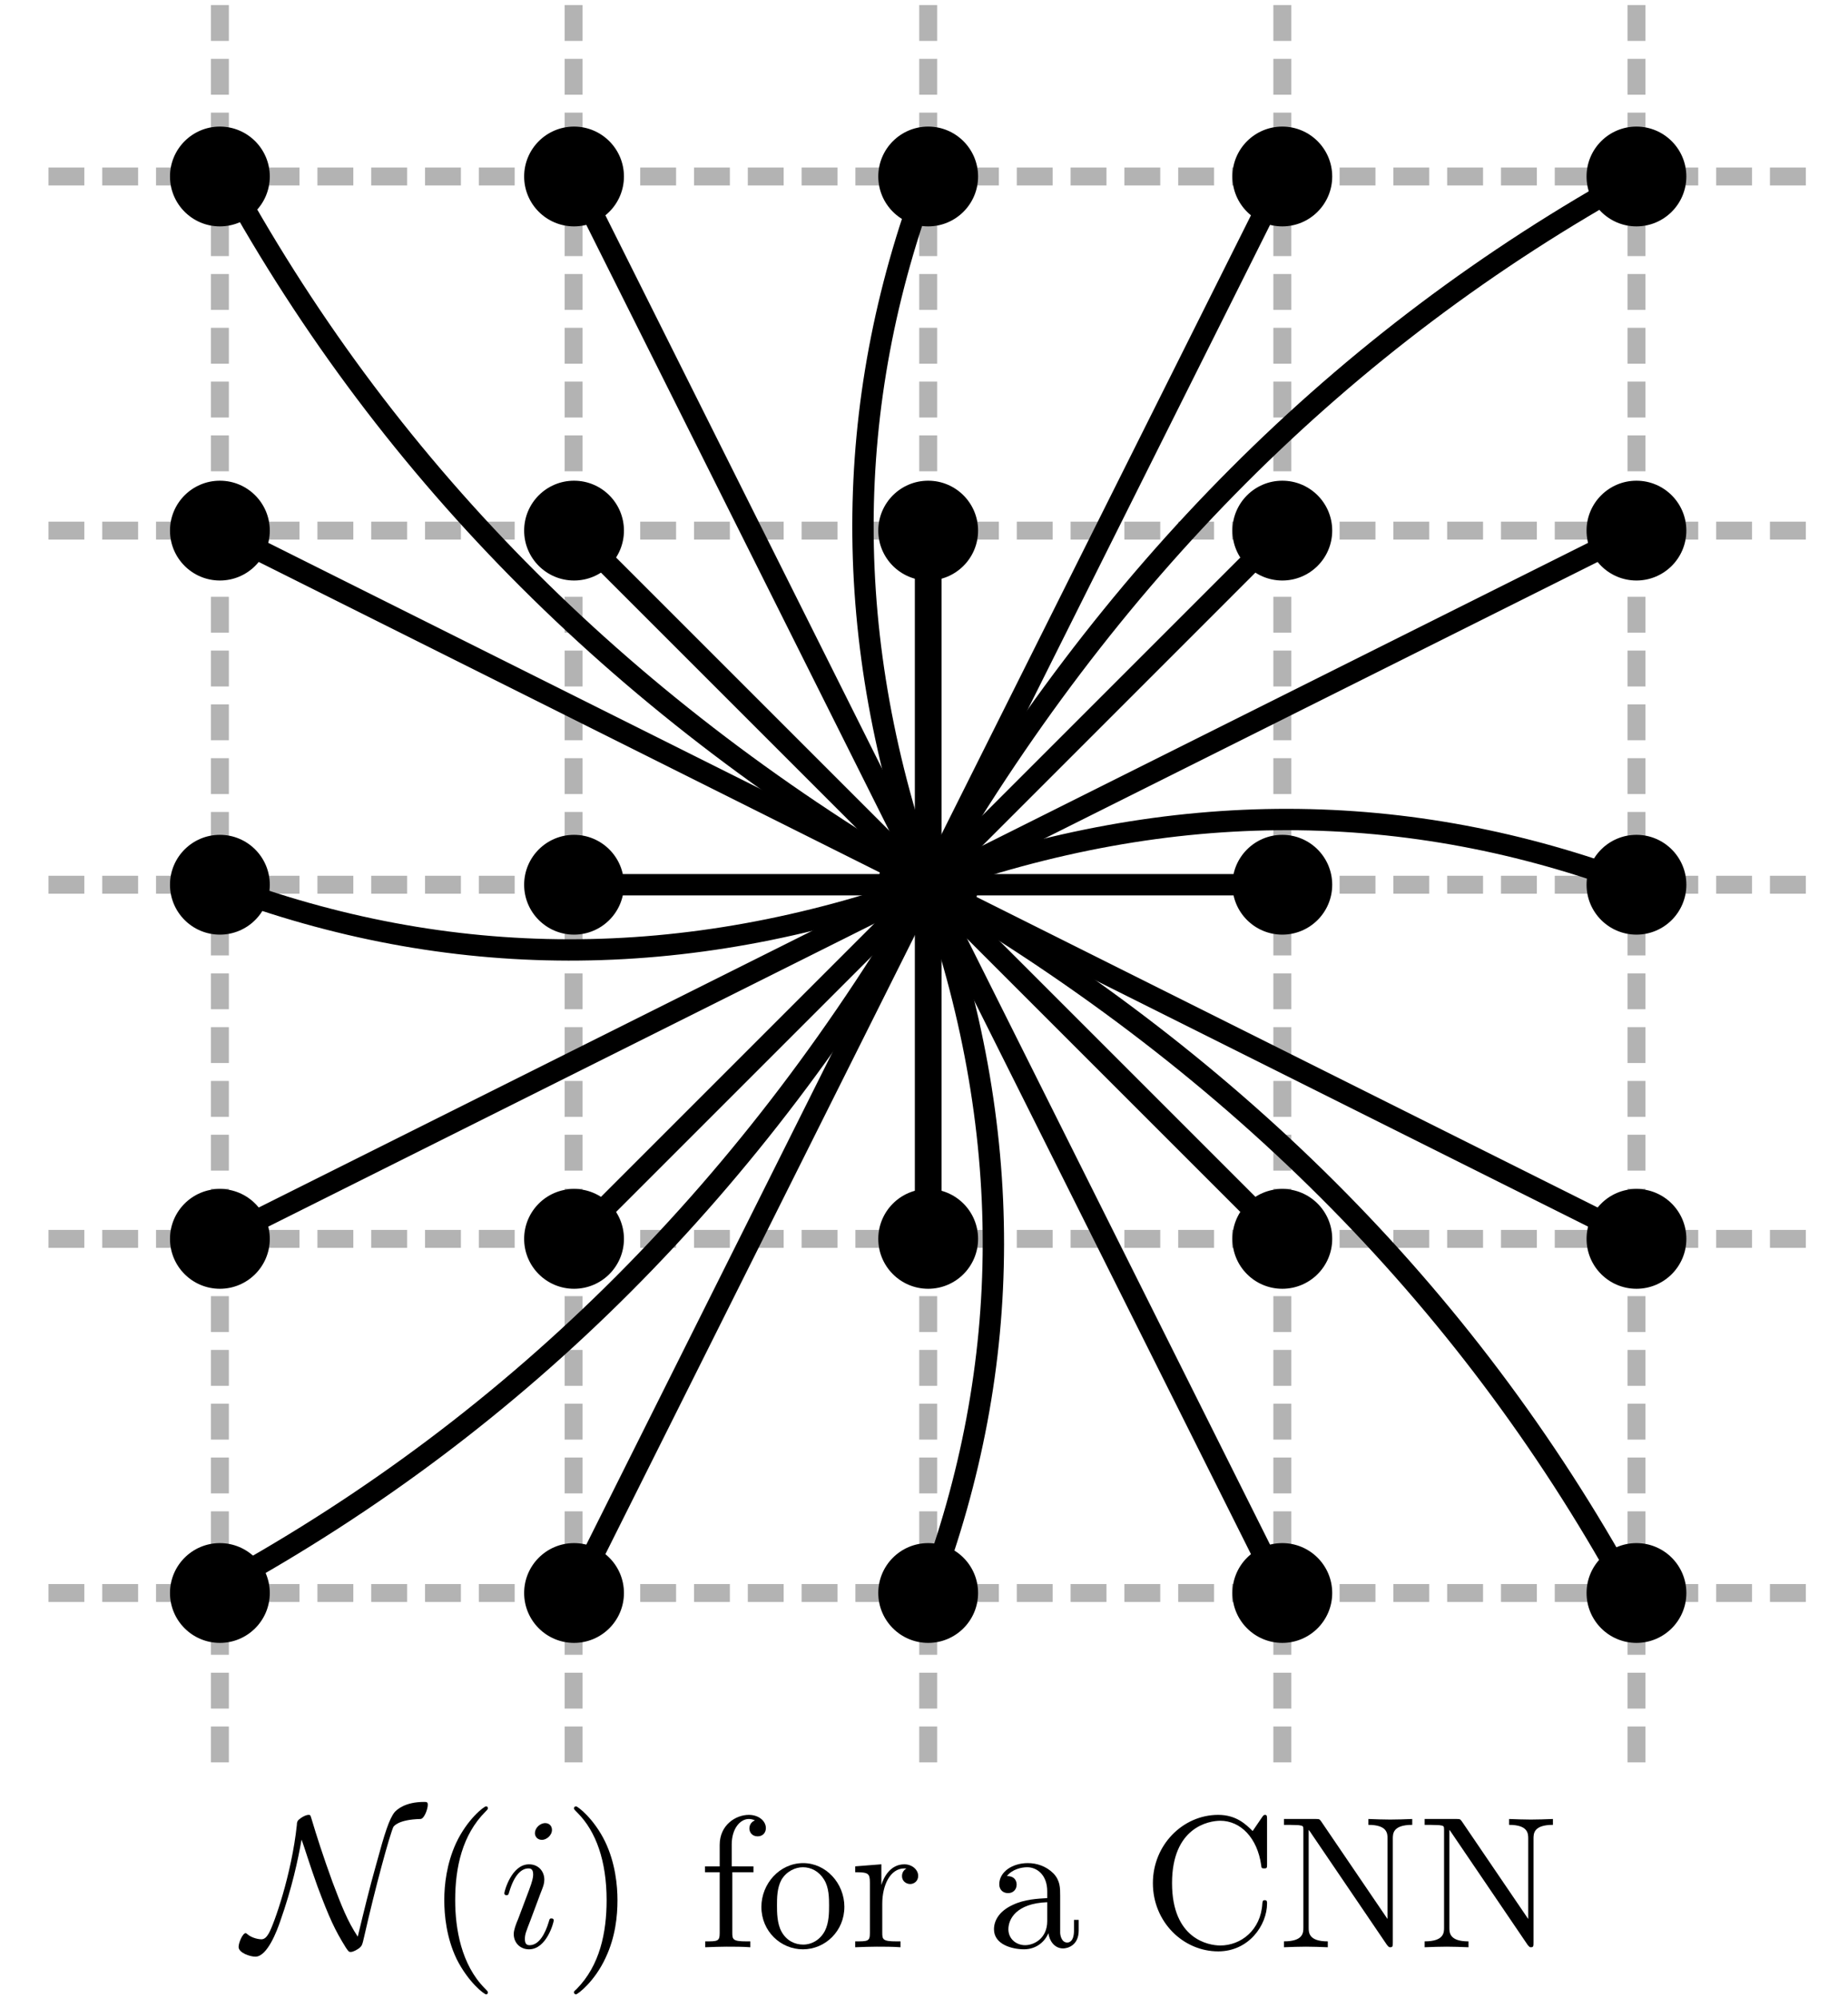 <?xml version="1.0" encoding="UTF-8" standalone="no"?>
<!-- Created with Inkscape (http://www.inkscape.org/) -->

<svg
   width="34.644mm"
   height="37.464mm"
   viewBox="0 0 34.644 37.464"
   version="1.1"
   id="svg1"
   inkscape:version="1.4.1 (1:1.4.1+202503302257+93de688d07)"
   sodipodi:docname="neighbors_of_i_for_a_CNN.svg"
   xmlns:inkscape="http://www.inkscape.org/namespaces/inkscape"
   xmlns:sodipodi="http://sodipodi.sourceforge.net/DTD/sodipodi-0.dtd"
   xmlns="http://www.w3.org/2000/svg"
   xmlns:svg="http://www.w3.org/2000/svg"
   xmlns:ns19="http://www.iki.fi/pav/software/textext/">
  <sodipodi:namedview
     id="namedview1"
     pagecolor="#ffffff"
     bordercolor="#000000"
     borderopacity="0.25"
     inkscape:showpageshadow="2"
     inkscape:pageopacity="0.0"
     inkscape:pagecheckerboard="0"
     inkscape:deskcolor="#d1d1d1"
     inkscape:document-units="mm"
     inkscape:zoom="1.9704153"
     inkscape:cx="163.41732"
     inkscape:cy="119.7717"
     inkscape:window-width="1856"
     inkscape:window-height="1003"
     inkscape:window-x="64"
     inkscape:window-y="40"
     inkscape:window-maximized="1"
     inkscape:current-layer="layer1" />
  <defs
     id="defs1" />
  <g
     inkscape:label="Layer 1"
     inkscape:groupmode="layer"
     id="layer1"
     transform="translate(-17.993,-15.845)">
    <rect
       style="fill:#ffffff;stroke-width:0.7"
       id="rect12"
       width="34.644"
       height="37.464"
       x="17.993"
       y="15.845" />
    <g
       id="g150"
       transform="matrix(0.353,0,0,0.353,-165.081,-87.44)">
      <path
         style="fill:#000000;fill-opacity:1;stroke:#b3b3b3;stroke-width:0.952;stroke-dasharray:1.905, 0.952;stroke-dashoffset:0;stroke-opacity:1"
         d="m 521.196,339.579 h 93.439"
         id="path141-65-9" />
      <path
         style="fill:#000000;fill-opacity:1;stroke:#b3b3b3;stroke-width:0.952;stroke-dasharray:1.905, 0.952;stroke-dashoffset:0;stroke-opacity:1"
         d="m 521.196,301.965 h 93.439"
         id="path141-5-0-8" />
      <path
         style="fill:#000000;fill-opacity:1;stroke:#b3b3b3;stroke-width:0.952;stroke-dasharray:1.905, 0.952;stroke-dashoffset:0;stroke-opacity:1"
         d="m 521.196,358.387 h 93.439"
         id="path141-7-8-1" />
      <path
         style="fill:#000000;fill-opacity:1;stroke:#b3b3b3;stroke-width:0.952;stroke-dasharray:1.905, 0.952;stroke-dashoffset:0;stroke-opacity:1"
         d="m 521.196,377.194 h 93.439"
         id="path141-0-1-0" />
      <path
         style="fill:#000000;fill-opacity:1;stroke:#b3b3b3;stroke-width:0.952;stroke-dasharray:1.905, 0.952;stroke-dashoffset:0;stroke-opacity:1"
         d="m 521.196,320.772 h 93.439"
         id="path141-8-2-7" />
      <path
         style="fill:#000000;fill-opacity:1;stroke:#b3b3b3;stroke-width:0.952;stroke-dasharray:1.905, 0.952;stroke-dashoffset:0;stroke-opacity:1"
         d="m 567.916,292.86 v 93.439"
         id="path141-77-2-6" />
      <path
         style="fill:#000000;fill-opacity:1;stroke:#b3b3b3;stroke-width:0.952;stroke-dasharray:1.905, 0.952;stroke-dashoffset:0;stroke-opacity:1"
         d="m 605.531,292.86 v 93.439"
         id="path141-5-4-6-0" />
      <path
         style="fill:#000000;fill-opacity:1;stroke:#b3b3b3;stroke-width:0.952;stroke-dasharray:1.905, 0.952;stroke-dashoffset:0;stroke-opacity:1"
         d="m 549.084,292.86 v 93.439"
         id="path141-82-6-9-1" />
      <path
         style="fill:#000000;fill-opacity:1;stroke:#b3b3b3;stroke-width:0.952;stroke-dasharray:1.905, 0.952;stroke-dashoffset:0;stroke-opacity:1"
         d="m 530.301,292.86 v 93.439"
         id="path141-0-4-10-0" />
      <path
         style="fill:#000000;fill-opacity:1;stroke:#b3b3b3;stroke-width:0.952;stroke-dasharray:1.905, 0.952;stroke-dashoffset:0;stroke-opacity:1"
         d="m 586.723,292.86 v 93.439"
         id="path141-59-7-4-2" />
      <circle
         style="fill:#000000;fill-opacity:1;stroke:none;stroke-width:1.342;stroke-dasharray:none;stroke-opacity:1"
         id="path143-3-2-6-4-5"
         cx="567.916"
         cy="320.772"
         r="2.65" />
      <circle
         style="fill:#000000;fill-opacity:1;stroke:none;stroke-width:1.342;stroke-dasharray:none;stroke-opacity:1"
         id="path143-3-2-6-4-7-1"
         cx="567.916"
         cy="339.579"
         r="2.65" />
      <path
         style="fill:#000000;fill-opacity:1;stroke:#000000;stroke-width:1.134;stroke-dasharray:none;stroke-dashoffset:0;stroke-opacity:1"
         d="m 549.109,339.579 h 37.615"
         id="path144-9-9"
         sodipodi:nodetypes="cc" />
      <path
         style="fill:#000000;fill-opacity:1;stroke:#000000;stroke-width:1.417;stroke-dasharray:none;stroke-dashoffset:0;stroke-opacity:1"
         d="M 567.916,358.387 V 320.772"
         id="path144-9-8-7"
         sodipodi:nodetypes="cc" />
      <path
         style="fill:#000000;fill-opacity:1;stroke:#000000;stroke-width:1.134;stroke-dasharray:none;stroke-dashoffset:0;stroke-opacity:1"
         d="m 549.109,320.772 37.615,37.615"
         id="path144-9-4-13"
         sodipodi:nodetypes="cc" />
      <path
         style="fill:#000000;fill-opacity:1;stroke:#000000;stroke-width:1.134;stroke-dasharray:none;stroke-dashoffset:0;stroke-opacity:1"
         d="M 586.723,320.772 549.109,358.387"
         id="path144-9-4-3-1"
         sodipodi:nodetypes="cc" />
      <circle
         style="fill:#000000;fill-opacity:1;stroke:none;stroke-width:1.342;stroke-dasharray:none;stroke-opacity:1"
         id="path143-3-2-6-4-9-2"
         cx="586.723"
         cy="320.772"
         r="2.65" />
      <circle
         style="fill:#000000;fill-opacity:1;stroke:none;stroke-width:1.342;stroke-dasharray:none;stroke-opacity:1"
         id="path143-3-2-6-4-4-0"
         cx="586.723"
         cy="339.579"
         r="2.65" />
      <circle
         style="fill:#000000;fill-opacity:1;stroke:none;stroke-width:1.342;stroke-dasharray:none;stroke-opacity:1"
         id="path143-3-2-6-4-6-6"
         cx="605.531"
         cy="339.579"
         r="2.65" />
      <circle
         style="fill:#000000;fill-opacity:1;stroke:none;stroke-width:1.342;stroke-dasharray:none;stroke-opacity:1"
         id="path143-3-2-6-4-99-8"
         cx="586.723"
         cy="358.387"
         r="2.65" />
      <circle
         style="fill:#000000;fill-opacity:1;stroke:none;stroke-width:1.342;stroke-dasharray:none;stroke-opacity:1"
         id="path143-3-2-6-4-99-4-7"
         cx="549.109"
         cy="358.387"
         r="2.65" />
      <circle
         style="fill:#000000;fill-opacity:1;stroke:none;stroke-width:1.342;stroke-dasharray:none;stroke-opacity:1"
         id="path143-3-2-6-4-990-4"
         cx="567.916"
         cy="358.387"
         r="2.65" />
      <circle
         style="fill:#000000;fill-opacity:1;stroke:none;stroke-width:1.342;stroke-dasharray:none;stroke-opacity:1"
         id="path143-3-2-6-4-48-9"
         cx="567.916"
         cy="377.194"
         r="2.65" />
      <circle
         style="fill:#000000;fill-opacity:1;stroke:none;stroke-width:1.342;stroke-dasharray:none;stroke-opacity:1"
         id="path143-3-2-6-4-99-41-2"
         cx="549.109"
         cy="339.579"
         r="2.65" />
      <circle
         style="fill:#000000;fill-opacity:1;stroke:none;stroke-width:1.342;stroke-dasharray:none;stroke-opacity:1"
         id="path143-3-2-6-4-99-2-4"
         cx="549.109"
         cy="320.772"
         r="2.65" />
      <circle
         style="fill:#000000;fill-opacity:1;stroke:none;stroke-width:1.342;stroke-dasharray:none;stroke-opacity:1"
         id="path143-3-2-6-4-99-5-4"
         cx="530.301"
         cy="339.579"
         r="2.65" />
      <circle
         style="fill:#000000;fill-opacity:1;stroke:none;stroke-width:1.342;stroke-dasharray:none;stroke-opacity:1"
         id="path143-3-2-6-4-99-7-5"
         cx="567.916"
         cy="301.965"
         r="2.65" />
      <circle
         style="fill:#000000;fill-opacity:1;stroke:none;stroke-width:1.342;stroke-dasharray:none;stroke-opacity:1"
         id="path143-3-2-6-4-99-72-7-9"
         cx="530.301"
         cy="301.965"
         r="2.65" />
      <circle
         style="fill:#000000;fill-opacity:1;stroke:none;stroke-width:1.342;stroke-dasharray:none;stroke-opacity:1"
         id="path143-3-2-6-4-99-72-1-1"
         cx="530.301"
         cy="320.772"
         r="2.65" />
      <circle
         style="fill:#000000;fill-opacity:1;stroke:none;stroke-width:1.342;stroke-dasharray:none;stroke-opacity:1"
         id="path143-3-2-6-4-99-72-88-2"
         cx="530.301"
         cy="358.387"
         r="2.65" />
      <circle
         style="fill:#000000;fill-opacity:1;stroke:none;stroke-width:1.342;stroke-dasharray:none;stroke-opacity:1"
         id="path143-3-2-6-4-99-72-6-8"
         cx="530.301"
         cy="377.194"
         r="2.65" />
      <circle
         style="fill:#000000;fill-opacity:1;stroke:none;stroke-width:1.342;stroke-dasharray:none;stroke-opacity:1"
         id="path143-3-2-6-4-99-72-79-9"
         cx="549.109"
         cy="377.194"
         r="2.65" />
      <circle
         style="fill:#000000;fill-opacity:1;stroke:none;stroke-width:1.342;stroke-dasharray:none;stroke-opacity:1"
         id="path143-3-2-6-4-99-72-15-6"
         cx="586.723"
         cy="377.194"
         r="2.65" />
      <circle
         style="fill:#000000;fill-opacity:1;stroke:none;stroke-width:1.342;stroke-dasharray:none;stroke-opacity:1"
         id="path143-3-2-6-4-99-72-65-0"
         cx="605.531"
         cy="377.194"
         r="2.65" />
      <circle
         style="fill:#000000;fill-opacity:1;stroke:none;stroke-width:1.342;stroke-dasharray:none;stroke-opacity:1"
         id="path143-3-2-6-4-99-72-83-6"
         cx="605.531"
         cy="358.387"
         r="2.65" />
      <circle
         style="fill:#000000;fill-opacity:1;stroke:none;stroke-width:1.342;stroke-dasharray:none;stroke-opacity:1"
         id="path143-3-2-6-4-99-72-4-4"
         cx="605.53"
         cy="320.772"
         r="2.65" />
      <circle
         style="fill:#000000;fill-opacity:1;stroke:none;stroke-width:1.342;stroke-dasharray:none;stroke-opacity:1"
         id="path143-3-2-6-4-99-72-3-0"
         cx="605.53"
         cy="301.965"
         r="2.65" />
      <circle
         style="fill:#000000;fill-opacity:1;stroke:none;stroke-width:1.342;stroke-dasharray:none;stroke-opacity:1"
         id="path143-3-2-6-4-99-72-34-9"
         cx="586.723"
         cy="301.965"
         r="2.65" />
      <circle
         style="fill:#000000;fill-opacity:1;stroke:none;stroke-width:1.342;stroke-dasharray:none;stroke-opacity:1"
         id="path143-3-2-6-4-99-72-57-4"
         cx="549.109"
         cy="301.965"
         r="2.65" />
      <path
         style="fill:none;fill-opacity:1;stroke:#000000;stroke-width:1.134;stroke-dasharray:none;stroke-dashoffset:0;stroke-opacity:1"
         d="m 586.723,301.965 -18.807,37.615 -18.807,-37.615"
         id="path145-5" />
      <path
         style="fill:none;fill-opacity:1;stroke:#000000;stroke-width:1.134;stroke-dasharray:none;stroke-dashoffset:0;stroke-opacity:1"
         d="m 530.301,320.772 37.615,18.807 -37.615,18.807"
         id="path146-4" />
      <path
         style="fill:none;fill-opacity:1;stroke:#000000;stroke-width:1.134;stroke-dasharray:none;stroke-dashoffset:0;stroke-opacity:1"
         d="m 549.109,377.194 18.807,-37.615 18.807,37.615"
         id="path147-6" />
      <path
         style="fill:none;fill-opacity:1;stroke:#000000;stroke-width:1.134;stroke-dasharray:none;stroke-dashoffset:0;stroke-opacity:1"
         d="M 605.531,358.387 567.916,339.579 605.53,320.772"
         id="path148-6" />
      <path
         style="fill:none;fill-opacity:1;stroke:#000000;stroke-width:1.134;stroke-dasharray:none;stroke-dashoffset:0;stroke-opacity:1"
         d="m 567.916,339.579 c 4.726,-8.206 10.208,-15.443 16.457,-21.705 6.276,-6.289 13.325,-11.595 21.157,-15.91"
         id="path149"
         sodipodi:nodetypes="csc" />
      <path
         style="fill:none;fill-opacity:1;stroke:#000000;stroke-width:1.134;stroke-dasharray:none;stroke-dashoffset:0;stroke-opacity:1"
         d="m 568.412,339.853 c -8.206,-4.726 -15.443,-10.208 -21.705,-16.457 -6.289,-6.276 -11.595,-13.325 -15.91,-21.157"
         id="path149-2"
         sodipodi:nodetypes="csc" />
      <path
         style="fill:none;fill-opacity:1;stroke:#000000;stroke-width:1.134;stroke-dasharray:none;stroke-dashoffset:0;stroke-opacity:1"
         d="m 568.189,339.083 c -4.726,8.206 -10.208,15.443 -16.457,21.705 -6.276,6.289 -13.325,11.595 -21.157,15.91"
         id="path149-9"
         sodipodi:nodetypes="csc" />
      <path
         style="fill:none;fill-opacity:1;stroke:#000000;stroke-width:1.134;stroke-dasharray:none;stroke-dashoffset:0;stroke-opacity:1"
         d="m 567.419,339.306 c 8.206,4.726 15.443,10.208 21.705,16.457 6.289,6.276 11.595,13.325 15.91,21.157"
         id="path149-8"
         sodipodi:nodetypes="csc" />
      <path
         style="fill:none;fill-opacity:1;stroke:#000000;stroke-width:1.134;stroke-dasharray:none;stroke-dashoffset:0;stroke-opacity:1"
         d="m 567.916,339.579 c 12.937,-4.651 25.469,-4.584 37.615,-1e-5"
         id="path150"
         sodipodi:nodetypes="cc" />
      <path
         style="fill:none;fill-opacity:1;stroke:#000000;stroke-width:1.134;stroke-dasharray:none;stroke-dashoffset:0;stroke-opacity:1"
         d="m 567.916,339.579 c -4.651,-12.937 -4.584,-25.469 0,-37.615"
         id="path150-8"
         sodipodi:nodetypes="cc" />
      <path
         style="fill:none;fill-opacity:1;stroke:#000000;stroke-width:1.134;stroke-dasharray:none;stroke-dashoffset:0;stroke-opacity:1"
         d="m 567.916,339.579 c -12.937,4.651 -25.469,4.584 -37.615,0"
         id="path150-86"
         sodipodi:nodetypes="cc" />
      <path
         style="fill:none;fill-opacity:1;stroke:#000000;stroke-width:1.134;stroke-dasharray:none;stroke-dashoffset:0;stroke-opacity:1"
         d="m 567.916,339.579 c 4.651,12.937 4.584,25.469 10e-6,37.615"
         id="path150-1"
         sodipodi:nodetypes="cc" />
    </g>
    <g
       transform="matrix(0.353,0,0,0.353,22.466,49.626)"
       ns19:version="1.11.1"
       ns19:texconverter="pdflatex"
       ns19:pdfconverter="inkscape"
       ns19:text="$\\mathcal{N}(i)$ for a CNN"
       ns19:preamble="/home/jewett/.config/inkscape/extensions/textext/default_packages.tex"
       ns19:scale="1.0"
       ns19:alignment="middle center"
       ns19:jacobian_sqrt="0.352778"
       id="g12">
      <defs
         id="id-2a9cce5a-4bbe-48ac-8775-5ac2a79420d5">
        <g
           id="id-a5e17f9b-b3c2-443f-9af3-83074eb003f3">
          <symbol
             overflow="visible"
             id="id-7e5ca883-8dff-4ff1-bdb8-08679c902f7b">
            <path
               style="stroke:none;stroke-width:0"
               d=""
               id="id-4719ac9c-7ea6-49da-bea8-9ce8bcc9b0a7" />
          </symbol>
          <symbol
             overflow="visible"
             id="id-805a0534-98d6-4a01-8008-2a7cb0ee2161">
            <path
               style="stroke:none;stroke-width:0"
               d="m 3.047,-5.719 c 0.188,0.516 0.406,1.266 0.844,2.484 C 4.531,-1.531 4.812,-0.922 5.406,0.031 5.547,0.234 5.562,0.25 5.656,0.25 5.797,0.25 6,0.125 6.109,0.047 6.25,-0.078 6.266,-0.094 6.375,-0.578 6.969,-3.203 7.719,-5.938 7.922,-6.391 7.938,-6.406 8.141,-6.781 9.359,-6.812 9.562,-6.812 9.75,-7.344 9.75,-7.562 c 0,-0.156 -0.062,-0.156 -0.203,-0.156 -1,0 -1.438,0.406 -1.562,0.547 -0.281,0.359 -0.516,1.078 -0.969,2.75 C 6.656,-3.156 6.344,-1.859 6.031,-0.562 5.484,-1.391 5.172,-2.188 4.688,-3.469 4.172,-4.891 3.844,-5.922 3.578,-6.812 c -0.062,-0.203 -0.062,-0.219 -0.156,-0.219 -0.016,0 -0.219,0 -0.516,0.25 C 2.812,-6.703 2.797,-6.609 2.797,-6.5 c -0.281,2.656 -1.219,5.281 -1.484,5.75 -0.094,0.156 -0.203,0.328 -0.406,0.328 -0.094,0 -0.484,-0.047 -0.75,-0.281 C 0.109,-0.75 0.094,-0.75 0.078,-0.75 c -0.156,0 -0.375,0.5 -0.375,0.734 C -0.297,0.297 0.312,0.5 0.594,0.5 1.234,0.5 1.75,-0.906 1.906,-1.359 2.547,-3.172 2.859,-4.656 3.047,-5.719 Z m 0,0"
               id="id-ef88be13-4612-4e51-a94b-e9b34dff1d13" />
          </symbol>
          <symbol
             overflow="visible"
             id="id-7e4f1d5a-93fb-404d-9a0a-9995545fd148">
            <path
               style="stroke:none;stroke-width:0"
               d=""
               id="id-3b930959-169f-4ba5-952e-7e4e77b40b61" />
          </symbol>
          <symbol
             overflow="visible"
             id="id-27da9d86-8415-42c5-a17a-0b8c2f1b56c0">
            <path
               style="stroke:none;stroke-width:0"
               d="m 3.297,2.391 c 0,-0.031 0,-0.047 -0.172,-0.219 C 1.891,0.922 1.562,-0.969 1.562,-2.5 c 0,-1.734 0.375,-3.469 1.609,-4.703 0.125,-0.125 0.125,-0.141 0.125,-0.172 0,-0.078 -0.031,-0.109 -0.094,-0.109 -0.109,0 -1,0.688 -1.594,1.953 -0.5,1.094 -0.625,2.203 -0.625,3.031 0,0.781 0.109,1.984 0.656,3.125 C 2.25,1.844 3.094,2.5 3.203,2.5 c 0.062,0 0.094,-0.031 0.094,-0.109 z m 0,0"
               id="id-43b481f6-9cbf-4441-93b2-d0dd383d7d83" />
          </symbol>
          <symbol
             overflow="visible"
             id="id-bde5fd7f-f282-46c8-8157-f801d1cfecd6">
            <path
               style="stroke:none;stroke-width:0"
               d="m 2.875,-2.5 c 0,-0.766 -0.109,-1.969 -0.656,-3.109 -0.594,-1.219 -1.453,-1.875 -1.547,-1.875 -0.062,0 -0.109,0.047 -0.109,0.109 0,0.031 0,0.047 0.188,0.234 0.984,0.984 1.547,2.562 1.547,4.641 0,1.719 -0.359,3.469 -1.594,4.719 C 0.562,2.344 0.562,2.359 0.562,2.391 0.562,2.453 0.609,2.5 0.672,2.5 0.766,2.5 1.672,1.812 2.25,0.547 2.766,-0.547 2.875,-1.656 2.875,-2.5 Z m 0,0"
               id="id-9537e724-40c1-41ef-868b-9387c7e40e2d" />
          </symbol>
          <symbol
             overflow="visible"
             id="id-78056bd7-2f92-477e-974e-234863821876">
            <path
               style="stroke:none;stroke-width:0"
               d="m 1.75,-4.297 v -1.156 c 0,-0.875 0.469,-1.359 0.906,-1.359 0.031,0 0.188,0 0.328,0.078 C 2.875,-6.703 2.688,-6.562 2.688,-6.312 c 0,0.219 0.156,0.422 0.438,0.422 0.281,0 0.438,-0.203 0.438,-0.438 0,-0.375 -0.375,-0.703 -0.906,-0.703 -0.688,0 -1.547,0.531 -1.547,1.594 v 1.141 h -0.781 v 0.312 h 0.781 V -0.75 C 1.109,-0.312 1,-0.312 0.344,-0.312 V 0 c 0.391,-0.016 0.859,-0.031 1.125,-0.031 0.406,0 0.875,0 1.266,0.031 V -0.312 H 2.531 c -0.734,0 -0.75,-0.109 -0.75,-0.469 v -3.203 h 1.125 v -0.312 z m 0,0"
               id="id-f4835d36-544d-4f59-a554-2922f2bd3be6" />
          </symbol>
          <symbol
             overflow="visible"
             id="id-917198ff-fea6-42ef-b8ba-4280f85d3fff">
            <path
               style="stroke:none;stroke-width:0"
               d="M 4.688,-2.141 C 4.688,-3.406 3.703,-4.469 2.5,-4.469 c -1.25,0 -2.219,1.094 -2.219,2.328 0,1.297 1.031,2.25 2.203,2.25 1.203,0 2.203,-0.984 2.203,-2.25 z m -2.188,2 c -0.438,0 -0.875,-0.203 -1.141,-0.672 -0.25,-0.438 -0.25,-1.047 -0.25,-1.406 0,-0.391 0,-0.922 0.234,-1.359 C 1.609,-4.031 2.078,-4.25 2.484,-4.25 c 0.438,0 0.859,0.219 1.125,0.656 0.266,0.422 0.266,1 0.266,1.375 0,0.359 0,0.906 -0.219,1.344 C 3.422,-0.422 2.984,-0.141 2.5,-0.141 Z m 0,0"
               id="id-460476bb-d8d3-491f-bdd3-eae10365bfca" />
          </symbol>
          <symbol
             overflow="visible"
             id="id-53c57c59-964c-4528-8f03-57e6496904e8">
            <path
               style="stroke:none;stroke-width:0"
               d="M 1.672,-3.312 V -4.406 L 0.281,-4.297 v 0.312 c 0.703,0 0.781,0.062 0.781,0.562 V -0.75 c 0,0.438 -0.109,0.438 -0.781,0.438 V 0 c 0.391,-0.016 0.859,-0.031 1.141,-0.031 0.391,0 0.859,0 1.266,0.031 V -0.312 H 2.469 c -0.734,0 -0.75,-0.109 -0.75,-0.469 V -2.312 c 0,-0.984 0.422,-1.875 1.172,-1.875 0.062,0 0.094,0 0.109,0.016 -0.031,0 -0.234,0.125 -0.234,0.391 0,0.266 0.219,0.422 0.438,0.422 0.172,0 0.422,-0.125 0.422,-0.438 0,-0.312 -0.312,-0.609 -0.734,-0.609 -0.734,0 -1.094,0.672 -1.219,1.094 z m 0,0"
               id="id-b46cf62c-36ad-4d1d-b5b6-59d1470277d9" />
          </symbol>
          <symbol
             overflow="visible"
             id="id-e5c0d6b1-5f01-4cd0-a080-e37d98ca4d2a">
            <path
               style="stroke:none;stroke-width:0"
               d="m 3.312,-0.75 c 0.047,0.391 0.312,0.812 0.781,0.812 0.219,0 0.828,-0.141 0.828,-0.953 v -0.562 h -0.25 v 0.562 c 0,0.578 -0.25,0.641 -0.359,0.641 -0.328,0 -0.375,-0.453 -0.375,-0.5 v -1.984 c 0,-0.422 0,-0.812 -0.359,-1.188 C 3.188,-4.312 2.688,-4.469 2.219,-4.469 c -0.828,0 -1.516,0.469 -1.516,1.125 0,0.297 0.203,0.469 0.469,0.469 0.281,0 0.453,-0.203 0.453,-0.453 0,-0.125 -0.047,-0.453 -0.516,-0.453 C 1.391,-4.141 1.875,-4.25 2.188,-4.25 c 0.5,0 1.062,0.391 1.062,1.281 v 0.359 c -0.516,0.031 -1.203,0.062 -1.828,0.359 -0.75,0.344 -1,0.859 -1,1.297 0,0.812 0.969,1.062 1.594,1.062 0.656,0 1.109,-0.406 1.297,-0.859 z M 3.25,-2.391 v 1 c 0,0.938 -0.719,1.281 -1.172,1.281 -0.484,0 -0.891,-0.344 -0.891,-0.844 0,-0.547 0.422,-1.375 2.062,-1.438 z m 0,0"
               id="id-4ce86ab2-bf85-4c8b-a877-42a422cc9909" />
          </symbol>
          <symbol
             overflow="visible"
             id="id-8d2bd2fb-9b60-43b8-8a67-195c84e637df">
            <path
               style="stroke:none;stroke-width:0"
               d="m 0.562,-3.406 c 0,2.062 1.609,3.625 3.469,3.625 1.625,0 2.594,-1.391 2.594,-2.547 C 6.625,-2.422 6.625,-2.5 6.5,-2.5 6.391,-2.5 6.391,-2.438 6.375,-2.328 6.297,-0.906 5.234,-0.094 4.141,-0.094 c -0.609,0 -2.562,-0.328 -2.562,-3.312 0,-2.969 1.953,-3.312 2.562,-3.312 1.078,0 1.969,0.906 2.172,2.359 C 6.328,-4.219 6.328,-4.188 6.469,-4.188 6.625,-4.188 6.625,-4.219 6.625,-4.422 V -6.781 c 0,-0.172 0,-0.25 -0.109,-0.25 -0.031,0 -0.078,0 -0.156,0.125 l -0.5,0.734 C 5.5,-6.531 4.984,-7.031 4.031,-7.031 c -1.875,0 -3.469,1.594 -3.469,3.625 z m 0,0"
               id="id-4b43a528-60b6-4121-9f71-b0dae9fb97fc" />
          </symbol>
          <symbol
             overflow="visible"
             id="id-0c68c73b-c111-4144-98e7-bdccdf4849e5">
            <path
               style="stroke:none;stroke-width:0"
               d="M 2.312,-6.672 C 2.219,-6.797 2.219,-6.812 2.031,-6.812 H 0.328 V -6.5 H 0.625 c 0.141,0 0.344,0.016 0.484,0.016 0.234,0.031 0.25,0.047 0.25,0.234 v 5.203 c 0,0.266 0,0.734 -1.031,0.734 V 0 C 0.672,-0.016 1.172,-0.031 1.5,-0.031 c 0.328,0 0.812,0.016 1.156,0.031 v -0.312 c -1.016,0 -1.016,-0.469 -1.016,-0.734 v -5.188 c 0.047,0.047 0.047,0.062 0.094,0.125 L 5.797,-0.125 C 5.891,-0.016 5.906,0 5.969,0 6.109,0 6.109,-0.062 6.109,-0.266 v -5.5 c 0,-0.266 0,-0.734 1.031,-0.734 v -0.312 c -0.359,0.016 -0.844,0.031 -1.172,0.031 -0.328,0 -0.812,-0.016 -1.156,-0.031 V -6.5 c 1.016,0 1.016,0.469 1.016,0.734 V -1.5 Z m 0,0"
               id="id-aadb3af9-6f70-4476-ab7c-1871bf0cd380" />
          </symbol>
          <symbol
             overflow="visible"
             id="id-727fff03-3750-426f-8cdf-87765aab9bad">
            <path
               style="stroke:none;stroke-width:0"
               d=""
               id="id-e0c6717e-7631-463e-928e-0ef1de376e8b" />
          </symbol>
          <symbol
             overflow="visible"
             id="id-e4f87c62-4702-40ad-a4d3-5d9a24db0cc6">
            <path
               style="stroke:none;stroke-width:0"
               d="m 2.828,-6.234 c 0,-0.203 -0.141,-0.359 -0.359,-0.359 -0.281,0 -0.547,0.266 -0.547,0.531 0,0.188 0.141,0.359 0.375,0.359 0.234,0 0.531,-0.234 0.531,-0.531 z m -0.75,3.75 c 0.109,-0.281 0.109,-0.312 0.219,-0.578 0.078,-0.203 0.125,-0.344 0.125,-0.531 0,-0.438 -0.312,-0.812 -0.812,-0.812 -0.938,0 -1.312,1.453 -1.312,1.531 0,0.109 0.094,0.109 0.109,0.109 0.109,0 0.109,-0.031 0.156,-0.188 0.281,-0.938 0.672,-1.234 1.016,-1.234 0.078,0 0.25,0 0.25,0.312 0,0.219 -0.078,0.422 -0.109,0.531 -0.078,0.25 -0.531,1.406 -0.688,1.844 -0.109,0.25 -0.234,0.578 -0.234,0.797 0,0.469 0.344,0.812 0.812,0.812 0.938,0 1.312,-1.438 1.312,-1.531 0,-0.109 -0.094,-0.109 -0.125,-0.109 -0.094,0 -0.094,0.031 -0.141,0.188 -0.188,0.625 -0.516,1.234 -1.016,1.234 -0.172,0 -0.25,-0.094 -0.25,-0.328 0,-0.25 0.062,-0.391 0.297,-1 z m 0,0"
               id="id-e0806937-f173-4af1-98ab-94d469567651" />
          </symbol>
        </g>
      </defs>
      <g
         id="id-c35800f5-1110-45eb-b214-063d61c872ee"
         transform="translate(-148.415,-127.046)">
        <g
           style="fill:#000000;fill-opacity:1"
           id="id-424db90c-7594-42ad-a79c-331072a3a8e9">
          <g
             transform="translate(148.712,134.765)"
             id="g1">
            <path
               style="stroke:none;stroke-width:0"
               d="m 3.047,-5.719 c 0.188,0.516 0.406,1.266 0.844,2.484 C 4.531,-1.531 4.812,-0.922 5.406,0.031 5.547,0.234 5.562,0.25 5.656,0.25 5.797,0.25 6,0.125 6.109,0.047 6.25,-0.078 6.266,-0.094 6.375,-0.578 6.969,-3.203 7.719,-5.938 7.922,-6.391 7.938,-6.406 8.141,-6.781 9.359,-6.812 9.562,-6.812 9.75,-7.344 9.75,-7.562 c 0,-0.156 -0.062,-0.156 -0.203,-0.156 -1,0 -1.438,0.406 -1.562,0.547 -0.281,0.359 -0.516,1.078 -0.969,2.75 C 6.656,-3.156 6.344,-1.859 6.031,-0.562 5.484,-1.391 5.172,-2.188 4.688,-3.469 4.172,-4.891 3.844,-5.922 3.578,-6.812 c -0.062,-0.203 -0.062,-0.219 -0.156,-0.219 -0.016,0 -0.219,0 -0.516,0.25 C 2.812,-6.703 2.797,-6.609 2.797,-6.5 c -0.281,2.656 -1.219,5.281 -1.484,5.75 -0.094,0.156 -0.203,0.328 -0.406,0.328 -0.094,0 -0.484,-0.047 -0.75,-0.281 C 0.109,-0.75 0.094,-0.75 0.078,-0.75 c -0.156,0 -0.375,0.5 -0.375,0.734 C -0.297,0.297 0.312,0.5 0.594,0.5 1.234,0.5 1.75,-0.906 1.906,-1.359 2.547,-3.172 2.859,-4.656 3.047,-5.719 Z m 0,0"
               id="id-caaec360-e66c-4938-94ef-99f71cdf5bcc" />
          </g>
        </g>
        <g
           style="fill:#000000;fill-opacity:1"
           id="id-b4a8f5e7-9f5a-4426-adf9-d2f0c1d0a85f">
          <g
             transform="translate(158.355,134.765)"
             id="g2">
            <path
               style="stroke:none;stroke-width:0"
               d="m 3.297,2.391 c 0,-0.031 0,-0.047 -0.172,-0.219 C 1.891,0.922 1.562,-0.969 1.562,-2.5 c 0,-1.734 0.375,-3.469 1.609,-4.703 0.125,-0.125 0.125,-0.141 0.125,-0.172 0,-0.078 -0.031,-0.109 -0.094,-0.109 -0.109,0 -1,0.688 -1.594,1.953 -0.5,1.094 -0.625,2.203 -0.625,3.031 0,0.781 0.109,1.984 0.656,3.125 C 2.25,1.844 3.094,2.5 3.203,2.5 c 0.062,0 0.094,-0.031 0.094,-0.109 z m 0,0"
               id="id-9ad92357-1610-4aed-b908-db9712795bf5" />
          </g>
        </g>
        <g
           style="fill:#000000;fill-opacity:1"
           id="id-768ef8a5-e814-46c3-af05-567889f69b00">
          <g
             transform="translate(162.229,134.765)"
             id="g3">
            <path
               style="stroke:none;stroke-width:0"
               d="m 2.828,-6.234 c 0,-0.203 -0.141,-0.359 -0.359,-0.359 -0.281,0 -0.547,0.266 -0.547,0.531 0,0.188 0.141,0.359 0.375,0.359 0.234,0 0.531,-0.234 0.531,-0.531 z m -0.75,3.75 c 0.109,-0.281 0.109,-0.312 0.219,-0.578 0.078,-0.203 0.125,-0.344 0.125,-0.531 0,-0.438 -0.312,-0.812 -0.812,-0.812 -0.938,0 -1.312,1.453 -1.312,1.531 0,0.109 0.094,0.109 0.109,0.109 0.109,0 0.109,-0.031 0.156,-0.188 0.281,-0.938 0.672,-1.234 1.016,-1.234 0.078,0 0.25,0 0.25,0.312 0,0.219 -0.078,0.422 -0.109,0.531 -0.078,0.25 -0.531,1.406 -0.688,1.844 -0.109,0.25 -0.234,0.578 -0.234,0.797 0,0.469 0.344,0.812 0.812,0.812 0.938,0 1.312,-1.438 1.312,-1.531 0,-0.109 -0.094,-0.109 -0.125,-0.109 -0.094,0 -0.094,0.031 -0.141,0.188 -0.188,0.625 -0.516,1.234 -1.016,1.234 -0.172,0 -0.25,-0.094 -0.25,-0.328 0,-0.25 0.062,-0.391 0.297,-1 z m 0,0"
               id="id-65dcbe82-15fd-4a5f-a001-1bbd0211567e" />
          </g>
        </g>
        <g
           style="fill:#000000;fill-opacity:1"
           id="id-584651a1-ccff-4b93-9eed-68c64d9f60e5">
          <g
             transform="translate(165.661,134.765)"
             id="g4">
            <path
               style="stroke:none;stroke-width:0"
               d="m 2.875,-2.5 c 0,-0.766 -0.109,-1.969 -0.656,-3.109 -0.594,-1.219 -1.453,-1.875 -1.547,-1.875 -0.062,0 -0.109,0.047 -0.109,0.109 0,0.031 0,0.047 0.188,0.234 0.984,0.984 1.547,2.562 1.547,4.641 0,1.719 -0.359,3.469 -1.594,4.719 C 0.562,2.344 0.562,2.359 0.562,2.391 0.562,2.453 0.609,2.5 0.672,2.5 0.766,2.5 1.672,1.812 2.25,0.547 2.766,-0.547 2.875,-1.656 2.875,-2.5 Z m 0,0"
               id="id-739efaba-1b98-4ffc-92b1-942576b11cbc" />
          </g>
        </g>
        <g
           style="fill:#000000;fill-opacity:1"
           id="id-c91ef065-27d2-46b9-8d1e-250c5fbada21">
          <g
             transform="translate(172.853,134.765)"
             id="g5">
            <path
               style="stroke:none;stroke-width:0"
               d="m 1.75,-4.297 v -1.156 c 0,-0.875 0.469,-1.359 0.906,-1.359 0.031,0 0.188,0 0.328,0.078 C 2.875,-6.703 2.688,-6.562 2.688,-6.312 c 0,0.219 0.156,0.422 0.438,0.422 0.281,0 0.438,-0.203 0.438,-0.438 0,-0.375 -0.375,-0.703 -0.906,-0.703 -0.688,0 -1.547,0.531 -1.547,1.594 v 1.141 h -0.781 v 0.312 h 0.781 V -0.75 C 1.109,-0.312 1,-0.312 0.344,-0.312 V 0 c 0.391,-0.016 0.859,-0.031 1.125,-0.031 0.406,0 0.875,0 1.266,0.031 V -0.312 H 2.531 c -0.734,0 -0.75,-0.109 -0.75,-0.469 v -3.203 h 1.125 v -0.312 z m 0,0"
               id="id-d8f00337-e7ef-40ba-a4bf-452510289654" />
          </g>
          <g
             transform="translate(175.898,134.765)"
             id="g6">
            <path
               style="stroke:none;stroke-width:0"
               d="M 4.688,-2.141 C 4.688,-3.406 3.703,-4.469 2.5,-4.469 c -1.25,0 -2.219,1.094 -2.219,2.328 0,1.297 1.031,2.25 2.203,2.25 1.203,0 2.203,-0.984 2.203,-2.25 z m -2.188,2 c -0.438,0 -0.875,-0.203 -1.141,-0.672 -0.25,-0.438 -0.25,-1.047 -0.25,-1.406 0,-0.391 0,-0.922 0.234,-1.359 C 1.609,-4.031 2.078,-4.25 2.484,-4.25 c 0.438,0 0.859,0.219 1.125,0.656 0.266,0.422 0.266,1 0.266,1.375 0,0.359 0,0.906 -0.219,1.344 C 3.422,-0.422 2.984,-0.141 2.5,-0.141 Z m 0,0"
               id="id-99b5be8d-e0cb-4965-924d-f47a0e9754d1" />
          </g>
          <g
             transform="translate(180.879,134.765)"
             id="g7">
            <path
               style="stroke:none;stroke-width:0"
               d="M 1.672,-3.312 V -4.406 L 0.281,-4.297 v 0.312 c 0.703,0 0.781,0.062 0.781,0.562 V -0.75 c 0,0.438 -0.109,0.438 -0.781,0.438 V 0 c 0.391,-0.016 0.859,-0.031 1.141,-0.031 0.391,0 0.859,0 1.266,0.031 V -0.312 H 2.469 c -0.734,0 -0.75,-0.109 -0.75,-0.469 V -2.312 c 0,-0.984 0.422,-1.875 1.172,-1.875 0.062,0 0.094,0 0.109,0.016 -0.031,0 -0.234,0.125 -0.234,0.391 0,0.266 0.219,0.422 0.438,0.422 0.172,0 0.422,-0.125 0.422,-0.438 0,-0.312 -0.312,-0.609 -0.734,-0.609 -0.734,0 -1.094,0.672 -1.219,1.094 z m 0,0"
               id="id-fb7dc1d5-eca9-4eb5-8ac9-d869bafd9d1e" />
          </g>
        </g>
        <g
           style="fill:#000000;fill-opacity:1"
           id="id-1fa3f9ee-c61c-456f-a69a-ded9dc20026a">
          <g
             transform="translate(188.109,134.765)"
             id="g8">
            <path
               style="stroke:none;stroke-width:0"
               d="m 3.312,-0.75 c 0.047,0.391 0.312,0.812 0.781,0.812 0.219,0 0.828,-0.141 0.828,-0.953 v -0.562 h -0.25 v 0.562 c 0,0.578 -0.25,0.641 -0.359,0.641 -0.328,0 -0.375,-0.453 -0.375,-0.5 v -1.984 c 0,-0.422 0,-0.812 -0.359,-1.188 C 3.188,-4.312 2.688,-4.469 2.219,-4.469 c -0.828,0 -1.516,0.469 -1.516,1.125 0,0.297 0.203,0.469 0.469,0.469 0.281,0 0.453,-0.203 0.453,-0.453 0,-0.125 -0.047,-0.453 -0.516,-0.453 C 1.391,-4.141 1.875,-4.25 2.188,-4.25 c 0.5,0 1.062,0.391 1.062,1.281 v 0.359 c -0.516,0.031 -1.203,0.062 -1.828,0.359 -0.75,0.344 -1,0.859 -1,1.297 0,0.812 0.969,1.062 1.594,1.062 0.656,0 1.109,-0.406 1.297,-0.859 z M 3.25,-2.391 v 1 c 0,0.938 -0.719,1.281 -1.172,1.281 -0.484,0 -0.891,-0.344 -0.891,-0.844 0,-0.547 0.422,-1.375 2.062,-1.438 z m 0,0"
               id="id-d7388ab7-814e-452b-94e4-90aede917c7f" />
          </g>
        </g>
        <g
           style="fill:#000000;fill-opacity:1"
           id="id-a5739c37-6bfa-4bd0-9c4a-b1c17e1e5668">
          <g
             transform="translate(196.408,134.765)"
             id="g9">
            <path
               style="stroke:none;stroke-width:0"
               d="m 0.562,-3.406 c 0,2.062 1.609,3.625 3.469,3.625 1.625,0 2.594,-1.391 2.594,-2.547 C 6.625,-2.422 6.625,-2.5 6.5,-2.5 6.391,-2.5 6.391,-2.438 6.375,-2.328 6.297,-0.906 5.234,-0.094 4.141,-0.094 c -0.609,0 -2.562,-0.328 -2.562,-3.312 0,-2.969 1.953,-3.312 2.562,-3.312 1.078,0 1.969,0.906 2.172,2.359 C 6.328,-4.219 6.328,-4.188 6.469,-4.188 6.625,-4.188 6.625,-4.219 6.625,-4.422 V -6.781 c 0,-0.172 0,-0.25 -0.109,-0.25 -0.031,0 -0.078,0 -0.156,0.125 l -0.5,0.734 C 5.5,-6.531 4.984,-7.031 4.031,-7.031 c -1.875,0 -3.469,1.594 -3.469,3.625 z m 0,0"
               id="id-e16b3464-d735-46d1-9063-904d65826507" />
          </g>
          <g
             transform="translate(203.603,134.765)"
             id="g10">
            <path
               style="stroke:none;stroke-width:0"
               d="M 2.312,-6.672 C 2.219,-6.797 2.219,-6.812 2.031,-6.812 H 0.328 V -6.5 H 0.625 c 0.141,0 0.344,0.016 0.484,0.016 0.234,0.031 0.25,0.047 0.25,0.234 v 5.203 c 0,0.266 0,0.734 -1.031,0.734 V 0 C 0.672,-0.016 1.172,-0.031 1.5,-0.031 c 0.328,0 0.812,0.016 1.156,0.031 v -0.312 c -1.016,0 -1.016,-0.469 -1.016,-0.734 v -5.188 c 0.047,0.047 0.047,0.062 0.094,0.125 L 5.797,-0.125 C 5.891,-0.016 5.906,0 5.969,0 6.109,0 6.109,-0.062 6.109,-0.266 v -5.5 c 0,-0.266 0,-0.734 1.031,-0.734 v -0.312 c -0.359,0.016 -0.844,0.031 -1.172,0.031 -0.328,0 -0.812,-0.016 -1.156,-0.031 V -6.5 c 1.016,0 1.016,0.469 1.016,0.734 V -1.5 Z m 0,0"
               id="id-cab6125b-25f3-49b5-9f0a-fddbdbe6329b" />
          </g>
          <g
             transform="translate(211.075,134.765)"
             id="g11">
            <path
               style="stroke:none;stroke-width:0"
               d="M 2.312,-6.672 C 2.219,-6.797 2.219,-6.812 2.031,-6.812 H 0.328 V -6.5 H 0.625 c 0.141,0 0.344,0.016 0.484,0.016 0.234,0.031 0.25,0.047 0.25,0.234 v 5.203 c 0,0.266 0,0.734 -1.031,0.734 V 0 C 0.672,-0.016 1.172,-0.031 1.5,-0.031 c 0.328,0 0.812,0.016 1.156,0.031 v -0.312 c -1.016,0 -1.016,-0.469 -1.016,-0.734 v -5.188 c 0.047,0.047 0.047,0.062 0.094,0.125 L 5.797,-0.125 C 5.891,-0.016 5.906,0 5.969,0 6.109,0 6.109,-0.062 6.109,-0.266 v -5.5 c 0,-0.266 0,-0.734 1.031,-0.734 v -0.312 c -0.359,0.016 -0.844,0.031 -1.172,0.031 -0.328,0 -0.812,-0.016 -1.156,-0.031 V -6.5 c 1.016,0 1.016,0.469 1.016,0.734 V -1.5 Z m 0,0"
               id="id-30eabcb6-db34-491a-a56d-a0e57c076a4a" />
          </g>
        </g>
      </g>
    </g>
  </g>
</svg>
